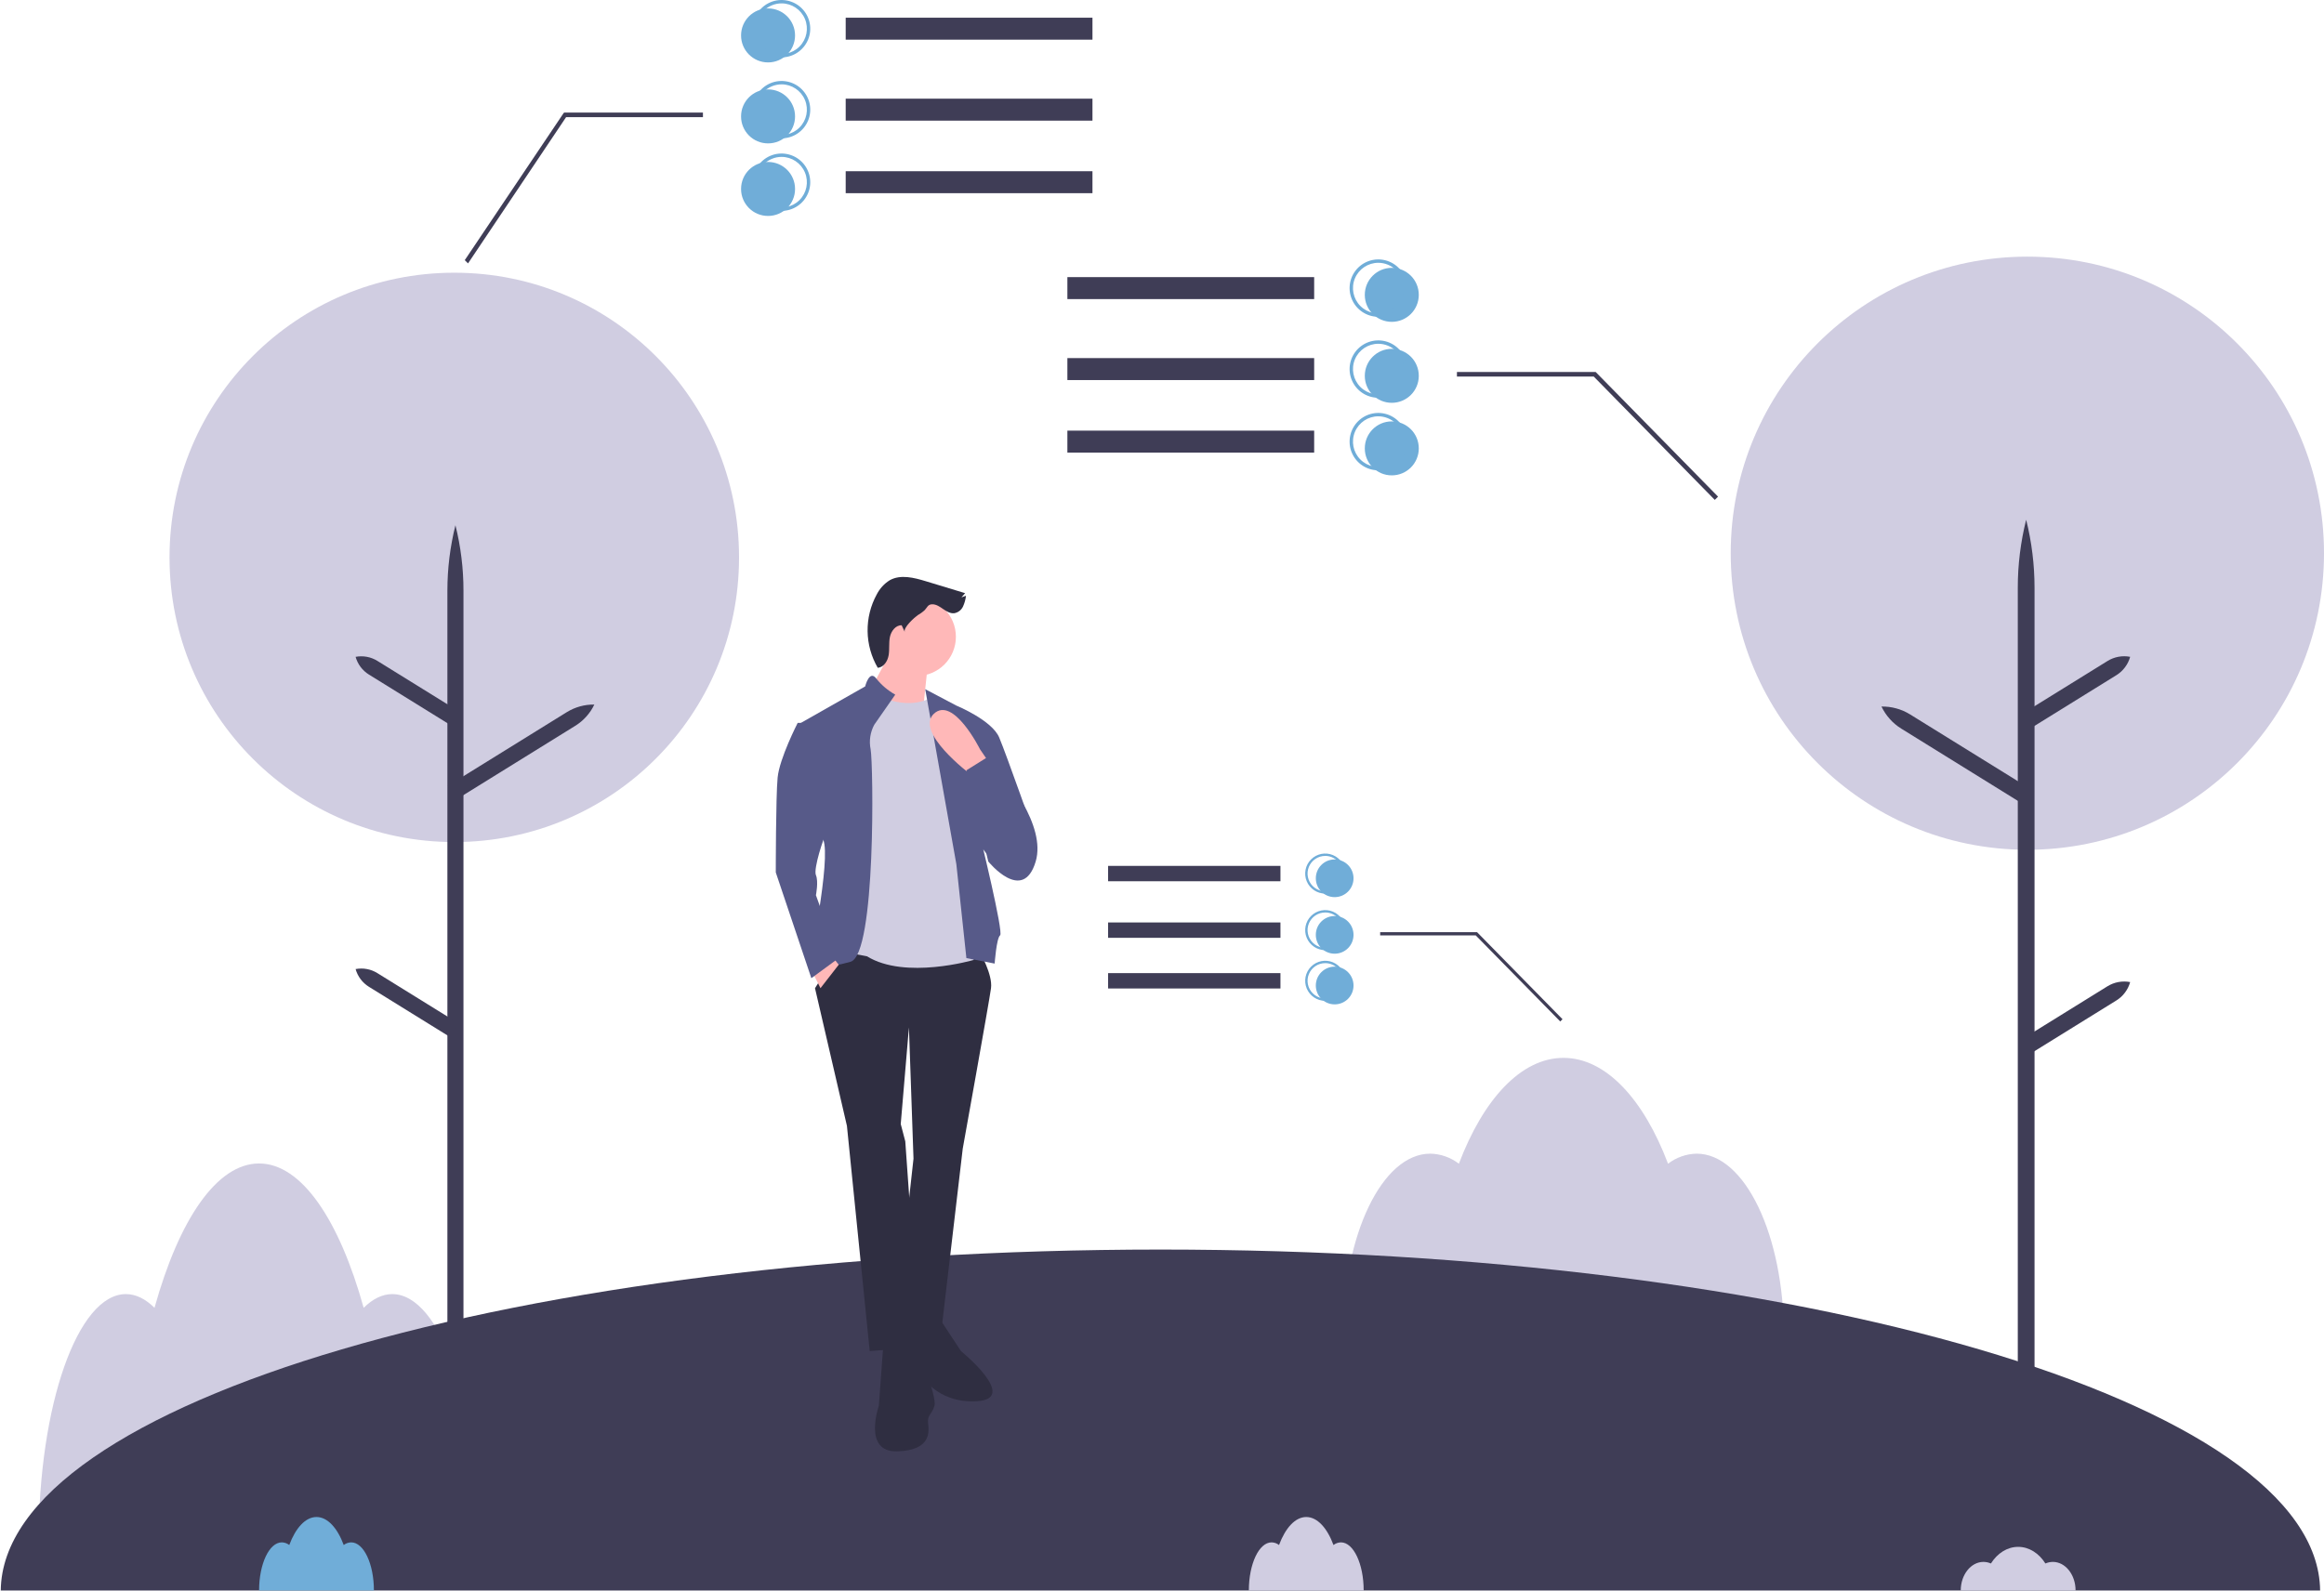 <svg xmlns="http://www.w3.org/2000/svg" viewBox="0 0 1012 693" width="1012" height="693">
	<style>
		tspan { white-space:pre }
		.shp0 { fill: #d0cde1 } 
		.shp1 { fill: #3f3d56 } 
		.shp2 { fill: #70add8 } 
		.shp3 { fill: #2f2e41 } 
		.shp4 { fill: #ffb8b8 } 
		.shp5 { fill: #575a89 } 
	</style>
	<path id="Layer" class="shp0" d="M54.82 563.69C59.19 563.69 63.38 565.81 67.28 569.67C77.91 531.39 94.35 506.79 112.82 506.79C131.29 506.79 147.74 531.39 158.36 569.67C162.26 565.81 166.46 563.69 170.82 563.69C191.81 563.69 208.82 612.09 208.82 671.79L16.82 671.79C16.82 612.09 33.84 563.69 54.82 563.69Z" />
	<path id="Layer" class="shp0" d="M622.82 502.52C623.94 502.54 625.06 502.65 626.16 502.85C627.26 503.05 628.35 503.34 629.41 503.71C630.46 504.08 631.49 504.54 632.47 505.07C633.46 505.61 634.4 506.22 635.28 506.9C645.91 478.83 662.35 460.79 680.82 460.79C699.3 460.79 715.74 478.83 726.36 506.9C727.25 506.22 728.19 505.61 729.17 505.07C730.16 504.54 731.18 504.08 732.24 503.71C733.3 503.34 734.38 503.05 735.48 502.85C736.59 502.65 737.7 502.54 738.82 502.52C759.81 502.52 776.82 538.01 776.82 581.79L584.82 581.79C584.82 538.01 601.84 502.52 622.82 502.52Z" />
	<path id="Layer" class="shp1" d="M0.33 692.79L1010.31 692.79C1009.4 610.73 783.65 544.29 505.32 544.29C226.99 544.29 1.24 610.73 0.33 692.79Z" />
	<path id="Layer" class="shp0" d="M882.82 370.15C954.26 370.15 1012 312.41 1012 240.97C1012 169.54 954.26 111.79 882.82 111.79C811.39 111.79 753.65 169.54 753.65 240.97C753.65 312.41 811.39 370.15 882.82 370.15Z" />
	<path id="Layer" class="shp1" d="M878.66 610.79L885.95 610.79L885.95 256C885.95 253.51 885.87 251.02 885.72 248.53C885.57 246.04 885.34 243.56 885.03 241.08C884.73 238.61 884.35 236.14 883.89 233.69C883.44 231.24 882.91 228.8 882.3 226.39L882.3 226.39C881.7 228.8 881.17 231.24 880.71 233.69C880.26 236.14 879.88 238.61 879.57 241.08C879.27 243.56 879.04 246.04 878.88 248.53C878.73 251.02 878.66 253.51 878.66 256L878.66 610.79Z" />
	<path id="Layer" class="shp1" d="M881.89 350.83L885.73 344.63L831.78 311.2C830.85 310.62 829.88 310.11 828.88 309.67C827.87 309.23 826.84 308.87 825.79 308.58C824.73 308.29 823.66 308.07 822.57 307.93C821.49 307.8 820.39 307.74 819.3 307.75L819.3 307.75C819.77 308.74 820.31 309.69 820.92 310.6C821.52 311.51 822.2 312.38 822.93 313.19C823.65 314.01 824.44 314.77 825.28 315.47C826.12 316.18 827.01 316.82 827.94 317.39L881.89 350.83Z" />
	<path id="Layer" class="shp1" d="M884.43 317.13L880.59 310.93L917.72 287.93C918.45 287.47 919.22 287.09 920.02 286.78C920.82 286.47 921.64 286.24 922.49 286.08C923.33 285.93 924.18 285.85 925.04 285.85C925.9 285.86 926.75 285.94 927.59 286.1L927.59 286.1C927.36 286.92 927.06 287.73 926.68 288.49C926.3 289.26 925.85 289.99 925.33 290.68C924.82 291.36 924.24 292 923.61 292.58C922.98 293.15 922.29 293.67 921.56 294.12L884.43 317.13Z" />
	<path id="Layer" class="shp1" d="M884.43 458.81L880.59 452.61L917.72 429.6C918.45 429.15 919.22 428.77 920.02 428.46C920.82 428.15 921.64 427.92 922.49 427.76C923.33 427.61 924.18 427.53 925.04 427.53C925.9 427.53 926.75 427.62 927.59 427.78L927.59 427.78C927.36 428.6 927.06 429.4 926.68 430.17C926.3 430.94 925.85 431.67 925.33 432.36C924.82 433.04 924.24 433.68 923.61 434.26C922.98 434.83 922.29 435.35 921.56 435.8L884.43 458.81Z" />
	<path id="Layer" class="shp0" d="M197.82 366.79C266.39 366.79 321.82 311.37 321.82 242.79C321.82 174.22 266.39 118.79 197.82 118.79C129.25 118.79 73.82 174.22 73.82 242.79C73.82 311.37 129.25 366.79 197.82 366.79Z" />
	<path id="Layer" class="shp1" d="M201.82 597.79L194.82 597.79L194.82 257.22C194.82 254.83 194.9 252.44 195.04 250.05C195.19 247.66 195.41 245.28 195.7 242.9C195.99 240.53 196.36 238.16 196.8 235.81C197.23 233.45 197.74 231.11 198.32 228.79L198.32 228.79C198.9 231.11 199.41 233.45 199.85 235.81C200.29 238.16 200.65 240.53 200.94 242.9C201.24 245.28 201.46 247.66 201.6 250.05C201.75 252.44 201.82 254.83 201.82 257.22L201.82 597.79Z" />
	<path id="Layer" class="shp1" d="M198.72 348.25L195.03 342.3L246.82 310.2C247.71 309.65 248.65 309.16 249.61 308.74C250.57 308.32 251.56 307.97 252.57 307.69C253.59 307.41 254.62 307.2 255.66 307.07C256.7 306.94 257.75 306.88 258.8 306.9L258.8 306.9C258.35 307.85 257.83 308.76 257.25 309.64C256.66 310.51 256.02 311.34 255.32 312.12C254.62 312.9 253.86 313.64 253.06 314.31C252.25 314.98 251.4 315.6 250.51 316.15L198.72 348.25Z" />
	<path id="Layer" class="shp1" d="M196.28 315.9L199.96 309.95L164.32 287.87C163.62 287.43 162.88 287.07 162.12 286.77C161.35 286.47 160.56 286.25 159.75 286.1C158.94 285.95 158.12 285.87 157.3 285.88C156.47 285.88 155.65 285.96 154.85 286.11L154.85 286.11C155.07 286.9 155.36 287.67 155.73 288.41C156.09 289.15 156.52 289.85 157.02 290.51C157.51 291.17 158.06 291.78 158.67 292.33C159.28 292.89 159.93 293.38 160.63 293.82L196.28 315.9Z" />
	<path id="Layer" class="shp1" d="M196.28 451.9L199.96 445.95L164.32 423.87C163.62 423.43 162.88 423.07 162.12 422.77C161.35 422.47 160.56 422.25 159.75 422.1C158.94 421.95 158.12 421.87 157.3 421.88C156.47 421.88 155.65 421.96 154.85 422.11L154.85 422.11C155.07 422.9 155.36 423.67 155.73 424.41C156.09 425.15 156.52 425.85 157.02 426.51C157.51 427.17 158.06 427.78 158.67 428.33C159.28 428.89 159.93 429.38 160.63 429.82L196.28 451.9Z" />
	<path id="Layer" class="shp0" d="M863.72 680.34C864 680.35 864.28 680.36 864.55 680.39C864.83 680.42 865.1 680.46 865.38 680.52C865.65 680.58 865.92 680.65 866.18 680.74C866.45 680.82 866.71 680.92 866.96 681.03C869.73 676.63 874.01 673.79 878.82 673.79C883.63 673.79 887.92 676.63 890.68 681.03C890.94 680.92 891.2 680.82 891.46 680.74C891.73 680.65 892 680.58 892.27 680.52C892.54 680.46 892.82 680.42 893.09 680.39C893.37 680.36 893.65 680.35 893.93 680.34C899.39 680.34 903.82 685.92 903.82 692.79L853.82 692.79C853.82 685.92 858.25 680.34 863.72 680.34Z" />
	<path id="Layer" class="shp0" d="M553.72 671.83C554.01 671.83 554.3 671.86 554.59 671.92C554.88 671.97 555.16 672.05 555.44 672.14C555.71 672.24 555.98 672.36 556.23 672.5C556.49 672.65 556.73 672.81 556.96 672.99C559.73 665.56 564.01 660.79 568.82 660.79C573.63 660.79 577.92 665.56 580.68 672.99C580.91 672.81 581.16 672.65 581.41 672.5C581.67 672.36 581.93 672.24 582.21 672.14C582.49 672.05 582.77 671.97 583.06 671.92C583.34 671.86 583.63 671.83 583.93 671.83C589.39 671.83 593.82 681.21 593.82 692.79L543.82 692.79C543.82 681.21 548.25 671.83 553.72 671.83Z" />
	<path id="Layer" class="shp2" d="M122.72 671.83C123.01 671.83 123.3 671.86 123.59 671.92C123.88 671.97 124.16 672.05 124.44 672.14C124.71 672.24 124.98 672.36 125.23 672.5C125.49 672.65 125.73 672.81 125.96 672.99C128.73 665.56 133.01 660.79 137.82 660.79C142.63 660.79 146.92 665.56 149.68 672.99C149.91 672.81 150.16 672.65 150.41 672.5C150.67 672.36 150.93 672.24 151.21 672.14C151.49 672.05 151.77 671.97 152.06 671.92C152.34 671.86 152.63 671.83 152.93 671.83C158.39 671.83 162.82 681.21 162.82 692.79L112.82 692.79C112.82 681.21 117.25 671.83 122.72 671.83Z" />
	<path id="Layer" class="shp3" d="M390.64 482.07L392.23 489.61L394.21 497.16L400.57 586.9L378.72 588.49L368.8 490.41L370.38 485.25L390.64 482.07L390.64 482.07Z" />
	<path id="Layer" class="shp3" d="M409.3 574.59L418.44 588.49C418.44 588.49 443.85 609.14 425.58 610.33C407.32 611.53 400.57 598.02 400.57 598.02C400.57 598.02 394.21 596.04 393.42 594.05C392.62 592.07 395.01 574.59 395.01 574.59L409.3 574.59Z" />
	<path id="Layer" class="shp3" d="M398.98 585.32C398.98 585.32 408.11 608.35 406.92 612.32C405.73 616.29 403.74 616.29 404.14 619.86C404.54 623.44 405.73 631.78 390.64 632.18C375.55 632.57 382.7 612.32 382.7 612.32L384.68 585.32L398.98 585.32Z" />
	<path id="Layer" class="shp3" d="M426.77 414.96C426.77 414.96 432.33 424.49 431.54 430.45C430.75 436.4 419.23 500.34 419.23 500.34L410.1 578.17L389.84 576.58L397.79 504.7L395.8 447.52L392.23 489.61L368.8 490.41L354.9 430.45C354.9 430.45 365.22 413.77 367.21 412.58C369.19 411.38 426.77 414.96 426.77 414.96Z" />
	<path id="Layer" class="shp4" d="M399.18 294.44C408.62 294.44 416.25 286.8 416.25 277.36C416.25 267.92 408.62 260.29 399.18 260.29C389.73 260.29 382.1 267.92 382.1 277.36C382.1 286.8 389.73 294.44 399.18 294.44Z" />
	<path id="Layer" class="shp4" d="M404.14 288.28L401.76 310.92L375.55 306.94L389.84 280.34L404.14 288.28L404.14 288.28Z" />
	<path id="Layer" class="shp0" d="M377.53 300.19C377.53 300.19 391.03 310.12 404.14 304.56L423.99 355L423.99 418.14C423.99 418.14 394.21 426.87 377.53 416.55C377.53 416.55 365.62 414.16 363.63 414.56C361.65 414.96 370.78 306.95 370.78 306.95L377.53 300.19Z" />
	<path id="Layer" class="shp5" d="M389.84 302.58L380.71 315.68C380.27 316.49 379.9 317.34 379.61 318.22C379.32 319.09 379.1 319.99 378.97 320.9C378.83 321.81 378.78 322.74 378.8 323.66C378.83 324.58 378.94 325.5 379.12 326.4C380.31 332.76 381.5 415.75 370.39 418.93C359.27 422.11 352.12 421.71 352.12 421.71C352.12 421.71 362.05 374.06 358.47 365.72L347.35 315.68L376.74 299C376.74 299 378.58 291.46 381.63 295.63C382.19 296.33 382.79 297.01 383.42 297.65C384.05 298.3 384.71 298.91 385.4 299.5C386.09 300.08 386.81 300.63 387.55 301.14C388.29 301.66 389.06 302.14 389.84 302.58L389.84 302.58Z" />
	<path id="Layer" class="shp5" d="M416.45 376.44L402.89 300.19L416.45 307.34C416.45 307.34 431.94 313.7 435.11 321.24C438.29 328.79 451 364.92 451 364.92C451 364.92 447.82 386.76 435.91 377.63C423.99 368.5 426.77 364.13 426.77 364.13C426.77 364.13 437.1 406.22 435.51 407.41C433.92 408.6 433.13 419.72 433.13 419.72L420.82 417.34L416.45 376.44Z" />
	<path id="Layer" class="shp4" d="M431.94 333.95L426.77 326.4C426.77 326.4 415.1 302.97 406.64 310.92C398.18 318.86 422.41 337.13 422.41 337.13L431.94 333.95Z" />
	<path id="Layer" class="shp4" d="M362.05 416.15L365.22 420.23L357.28 430.44L353.71 423.3L362.05 416.15L362.05 416.15Z" />
	<path id="Layer" class="shp3" d="M406.02 263.22C407.77 263.23 409.31 264.32 410.74 265.32C412.18 266.31 413.81 267.31 415.55 267.11C415.96 267.04 416.35 266.92 416.73 266.75C417.11 266.59 417.46 266.38 417.79 266.13C418.12 265.88 418.41 265.59 418.67 265.27C418.93 264.95 419.15 264.6 419.33 264.23C419.5 263.86 419.66 263.48 419.8 263.09C419.94 262.71 420.07 262.32 420.18 261.92C420.29 261.52 420.38 261.12 420.46 260.72C420.54 260.32 420.6 259.91 420.65 259.5L418.67 260.2L420.27 258.37L403.21 253.19C398.05 251.62 392.22 250.11 387.49 252.71C386.89 253.08 386.3 253.5 385.75 253.95C385.2 254.41 384.69 254.9 384.2 255.43C383.72 255.95 383.28 256.51 382.87 257.1C382.47 257.68 382.1 258.3 381.78 258.93C380.44 261.38 379.42 263.99 378.75 266.7C378.08 269.4 377.76 272.19 377.8 274.97C377.84 277.76 378.24 280.53 378.99 283.22C379.74 285.91 380.83 288.49 382.23 290.89C384.85 290.67 386.56 287.93 386.98 285.34C387.4 282.75 386.99 280.06 387.51 277.49C388.04 274.92 390 272.28 392.63 272.36L394.01 275.31C393.12 273.43 398.38 268.82 399.63 267.96C399.9 267.81 400.17 267.64 400.44 267.47C400.7 267.3 400.96 267.12 401.22 266.94C401.47 266.75 401.73 266.56 401.97 266.36C402.21 266.16 402.45 265.95 402.69 265.74C403.77 264.6 404.04 263.2 406.02 263.22Z" />
	<path id="Layer" class="shp5" d="M430.35 329.58L420.82 335.54L430.35 375.25C430.35 375.25 445.44 393.91 451 375.25C455.65 359.63 438.05 338.16 432.19 331.58C431.04 330.3 430.35 329.58 430.35 329.58Z" />
	<path id="Layer" class="shp5" d="M356.49 314.89L347.35 314.89C347.35 314.89 339.41 330.37 338.62 338.71C337.82 347.05 337.82 380.01 337.82 380.01L353.31 426.08L365.22 417.34L355.3 389.94C355.3 389.94 356.49 383.98 355.3 381.2C354.1 378.42 358.87 364.13 359.66 363.33C360.46 362.54 356.49 314.89 356.49 314.89Z" />
	<path id="Layer" class="shp1" d="M464.8 130.28L572.26 130.28L572.26 120.71L464.8 120.71L464.8 130.28Z" />
	<path id="Layer" class="shp1" d="M464.8 165.55L572.26 165.55L572.26 155.98L464.8 155.98L464.8 165.55Z" />
	<path id="Layer" class="shp1" d="M464.8 197.15L572.26 197.15L572.26 187.58L464.8 187.58L464.8 197.15Z" />
	<path id="Layer" class="shp1" d="M746.71 217.74L694.01 164.03L634.43 164.03L634.43 162.03L694.84 162.03L695.14 162.33L748.14 216.33L746.71 217.74L746.71 217.74Z" />
	<path id="Layer" class="shp2" d="M606.06 140.19C612.57 140.19 617.82 134.93 617.82 128.43C617.82 121.93 612.57 116.67 606.06 116.67C599.56 116.67 594.31 121.93 594.31 128.43C594.31 134.93 599.56 140.19 606.06 140.19Z" />
	<path id="Layer" class="shp2" d="M606.06 175.46C612.57 175.46 617.82 170.21 617.82 163.71C617.82 157.2 612.57 151.95 606.06 151.95C599.56 151.95 594.31 157.2 594.31 163.71C594.31 170.21 599.56 175.46 606.06 175.46Z" />
	<path id="Layer" class="shp2" d="M606.06 207.06C612.57 207.06 617.82 201.81 617.82 195.31C617.82 188.8 612.57 183.55 606.06 183.55C599.56 183.55 594.31 188.8 594.31 195.31C594.31 201.81 599.56 207.06 606.06 207.06Z" />
	<path id="Layer" fill-rule="evenodd" class="shp2" d="M612.68 125.49C612.68 127.13 612.35 128.76 611.72 130.27C611.1 131.79 610.18 133.16 609.02 134.32C607.86 135.48 606.48 136.4 604.96 137.03C603.45 137.66 601.83 137.98 600.19 137.99C595.13 137.99 590.58 134.94 588.64 130.27C586.71 125.61 587.78 120.23 591.35 116.66C594.92 113.09 600.3 112.02 604.97 113.95C609.63 115.88 612.68 120.44 612.68 125.49ZM611.21 125.49C611.21 124.05 610.92 122.61 610.37 121.28C609.81 119.94 609 118.73 607.98 117.7C606.95 116.68 605.74 115.87 604.4 115.31C603.07 114.76 601.63 114.47 600.19 114.47C595.73 114.47 591.71 117.16 590 121.27C588.3 125.39 589.24 130.13 592.39 133.29C595.54 136.44 600.28 137.38 604.4 135.68C608.52 133.97 611.21 129.95 611.21 125.49Z" />
	<path id="Layer" fill-rule="evenodd" class="shp2" d="M612.68 160.77C612.68 162.41 612.35 164.03 611.72 165.55C611.1 167.06 610.18 168.44 609.02 169.6C607.86 170.76 606.48 171.68 604.96 172.3C603.45 172.93 601.83 173.26 600.19 173.26C595.13 173.26 590.58 170.22 588.64 165.55C586.71 160.88 587.78 155.51 591.35 151.93C594.92 148.36 600.3 147.29 604.97 149.22C609.63 151.16 612.68 155.71 612.68 160.77ZM611.21 160.77C611.21 159.32 610.92 157.89 610.37 156.55C609.81 155.21 609 154 607.98 152.98C606.95 151.95 605.74 151.14 604.4 150.59C603.07 150.03 601.63 149.75 600.19 149.74C595.73 149.74 591.71 152.43 590 156.55C588.3 160.67 589.24 165.41 592.39 168.56C595.54 171.71 600.28 172.66 604.4 170.95C608.52 169.24 611.21 165.23 611.21 160.77Z" />
	<path id="Layer" fill-rule="evenodd" class="shp2" d="M612.68 192.37C612.68 194.01 612.35 195.63 611.72 197.14C611.1 198.66 610.18 200.04 609.02 201.2C607.86 202.36 606.48 203.28 604.96 203.9C603.45 204.53 601.83 204.86 600.19 204.86C595.13 204.86 590.58 201.82 588.64 197.15C586.71 192.48 587.78 187.11 591.35 183.53C594.92 179.96 600.3 178.89 604.97 180.82C609.63 182.76 612.68 187.31 612.68 192.37ZM610.37 188.15C609.81 186.81 609 185.6 607.98 184.58C606.95 183.55 605.74 182.74 604.4 182.19C603.07 181.63 601.63 181.34 600.19 181.34C595.73 181.34 591.71 184.03 590 188.15C588.3 192.27 589.24 197.01 592.39 200.16C595.54 203.31 600.28 204.26 604.4 202.55C608.52 200.84 611.21 196.82 611.21 192.37C611.21 190.92 610.92 189.49 610.37 188.15Z" />
	<path id="Layer" class="shp1" d="M475.72 7.71L368.26 7.71L368.26 17.28L475.72 17.28L475.72 7.71Z" />
	<path id="Layer" class="shp1" d="M475.72 42.98L368.26 42.98L368.26 52.55L475.72 52.55L475.72 42.98Z" />
	<path id="Layer" class="shp1" d="M475.72 74.58L368.26 74.58L368.26 84.15L475.72 84.15L475.72 74.58Z" />
	<path id="Layer" class="shp1" d="M203.81 114.73L246.51 51.03L306.1 51.03L306.1 49.03L245.68 49.03L245.38 49.33L202.38 113.33L203.81 114.73L203.81 114.73Z" />
	<path id="Layer" class="shp2" d="M334.46 27.19C340.96 27.19 346.21 21.93 346.21 15.43C346.21 8.93 340.96 3.67 334.46 3.67C327.95 3.67 322.7 8.93 322.7 15.43C322.7 21.93 327.95 27.19 334.46 27.19Z" />
	<path id="Layer" class="shp2" d="M334.46 62.46C340.96 62.46 346.21 57.21 346.21 50.71C346.21 44.2 340.96 38.95 334.46 38.95C327.95 38.95 322.7 44.2 322.7 50.71C322.7 57.21 327.95 62.46 334.46 62.46Z" />
	<path id="Layer" class="shp2" d="M334.46 94.06C340.96 94.06 346.21 88.81 346.21 82.31C346.21 75.8 340.96 70.55 334.46 70.55C327.95 70.55 322.7 75.8 322.7 82.31C322.7 88.81 327.95 94.06 334.46 94.06Z" />
	<path id="Layer" fill-rule="evenodd" class="shp2" d="M340.34 24.99C338.7 24.98 337.07 24.66 335.56 24.03C334.04 23.4 332.67 22.48 331.51 21.32C330.35 20.16 329.43 18.79 328.8 17.27C328.17 15.76 327.84 14.13 327.84 12.49C327.84 7.44 330.89 2.88 335.55 0.95C340.22 -0.98 345.6 0.09 349.17 3.66C352.74 7.23 353.81 12.61 351.88 17.27C349.94 21.94 345.39 24.99 340.34 24.99ZM340.34 1.47C338.89 1.47 337.46 1.76 336.12 2.31C334.78 2.87 333.57 3.68 332.54 4.7C331.52 5.73 330.71 6.94 330.15 8.28C329.6 9.61 329.31 11.05 329.31 12.49C329.31 16.95 332 20.97 336.12 22.68C340.24 24.38 344.98 23.44 348.13 20.29C351.28 17.13 352.23 12.39 350.52 8.27C348.81 4.16 344.79 1.47 340.34 1.47Z" />
	<path id="Layer" fill-rule="evenodd" class="shp2" d="M340.34 60.26C338.7 60.26 337.07 59.93 335.56 59.3C334.04 58.68 332.67 57.76 331.51 56.6C330.35 55.44 329.43 54.06 328.8 52.55C328.17 51.03 327.84 49.41 327.84 47.77C327.84 42.71 330.89 38.16 335.55 36.22C340.22 34.29 345.6 35.36 349.17 38.93C352.74 42.51 353.81 47.88 351.88 52.55C349.94 57.22 345.39 60.26 340.34 60.26ZM340.34 36.74C338.89 36.75 337.46 37.03 336.12 37.59C334.78 38.14 333.57 38.95 332.54 39.98C331.52 41 330.71 42.21 330.15 43.55C329.6 44.89 329.31 46.32 329.31 47.77C329.31 52.23 332 56.24 336.12 57.95C340.24 59.66 344.98 58.71 348.13 55.56C351.28 52.41 352.23 47.67 350.52 43.55C348.81 39.43 344.79 36.74 340.34 36.74Z" />
	<path id="Layer" fill-rule="evenodd" class="shp2" d="M340.34 91.86C338.7 91.86 337.07 91.53 335.56 90.9C334.04 90.28 332.67 89.36 331.51 88.2C330.35 87.04 329.43 85.66 328.8 84.14C328.17 82.63 327.84 81.01 327.84 79.37C327.84 74.31 330.89 69.76 335.55 67.82C340.22 65.89 345.6 66.96 349.17 70.53C352.74 74.11 353.81 79.48 351.88 84.15C349.94 88.82 345.39 91.86 340.34 91.86ZM340.34 68.34C338.89 68.34 337.46 68.63 336.12 69.19C334.78 69.74 333.57 70.55 332.54 71.58C331.52 72.6 330.71 73.81 330.15 75.15C329.6 76.49 329.31 77.92 329.31 79.37C329.31 83.82 332 87.84 336.12 89.55C340.24 91.26 344.98 90.31 348.13 87.16C351.28 84.01 352.23 79.27 350.52 75.15C348.81 71.03 344.79 68.34 340.34 68.34Z" />
	<path id="Layer" class="shp1" d="M482.53 383.86L557.58 383.86L557.58 377.17L482.53 377.17L482.53 383.86Z" />
	<path id="Layer" class="shp1" d="M482.53 408.5L557.58 408.5L557.58 401.81L482.53 401.81L482.53 408.5Z" />
	<path id="Layer" class="shp1" d="M482.53 430.57L557.58 430.57L557.58 423.88L482.53 423.88L482.53 430.57Z" />
	<path id="Layer" class="shp1" d="M679.42 444.94L642.61 407.44L601 407.44L601 406.04L643.19 406.04L643.4 406.25L680.41 443.96L679.42 444.94L679.42 444.94Z" />
	<path id="Layer" class="shp2" d="M581.19 390.78C585.73 390.78 589.4 387.11 589.4 382.57C589.4 378.03 585.73 374.36 581.19 374.36C576.65 374.36 572.98 378.03 572.98 382.57C572.98 387.11 576.65 390.78 581.19 390.78Z" />
	<path id="Layer" class="shp2" d="M581.19 415.42C585.73 415.42 589.4 411.75 589.4 407.21C589.4 402.67 585.73 399 581.19 399C576.65 399 572.98 402.67 572.98 407.21C572.98 411.75 576.65 415.42 581.19 415.42Z" />
	<path id="Layer" class="shp2" d="M581.19 437.49C585.73 437.49 589.4 433.82 589.4 429.28C589.4 424.74 585.73 421.06 581.19 421.06C576.65 421.06 572.98 424.74 572.98 429.28C572.98 433.82 576.65 437.49 581.19 437.49Z" />
	<path id="Layer" fill-rule="evenodd" class="shp2" d="M585.81 380.52C585.81 381.66 585.58 382.8 585.14 383.86C584.7 384.91 584.06 385.88 583.25 386.69C582.44 387.49 581.48 388.14 580.42 388.58C579.36 389.02 578.23 389.24 577.08 389.24C573.55 389.24 570.37 387.12 569.02 383.86C567.67 380.6 568.42 376.84 570.91 374.35C573.41 371.85 577.16 371.11 580.42 372.46C583.68 373.81 585.81 376.99 585.81 380.52ZM584.78 380.52C584.78 379.51 584.58 378.51 584.19 377.57C583.8 376.64 583.24 375.79 582.52 375.08C581.81 374.36 580.96 373.8 580.03 373.41C579.09 373.02 578.09 372.82 577.08 372.82C573.97 372.82 571.16 374.7 569.97 377.57C568.78 380.45 569.44 383.76 571.64 385.96C573.84 388.16 577.15 388.82 580.03 387.63C582.9 386.44 584.78 383.63 584.78 380.52Z" />
	<path id="Layer" fill-rule="evenodd" class="shp2" d="M585.81 405.15C585.81 406.3 585.58 407.43 585.14 408.49C584.7 409.55 584.06 410.51 583.25 411.32C582.44 412.13 581.48 412.77 580.42 413.21C579.36 413.65 578.23 413.88 577.08 413.88C573.55 413.88 570.37 411.75 569.02 408.49C567.67 405.23 568.42 401.48 570.91 398.98C573.41 396.49 577.16 395.74 580.42 397.09C583.68 398.44 585.81 401.63 585.81 405.15ZM584.78 405.15C584.78 404.14 584.58 403.14 584.19 402.21C583.8 401.28 583.24 400.43 582.52 399.71C581.81 399 580.96 398.43 580.03 398.04C579.09 397.66 578.09 397.46 577.08 397.46C573.97 397.46 571.16 399.33 569.97 402.21C568.78 405.08 569.44 408.4 571.64 410.6C573.84 412.8 577.15 413.46 580.03 412.27C582.9 411.08 584.78 408.27 584.78 405.15Z" />
	<path id="Layer" fill-rule="evenodd" class="shp2" d="M585.81 427.22C585.81 428.37 585.58 429.5 585.14 430.56C584.7 431.62 584.06 432.58 583.25 433.39C582.44 434.2 581.48 434.84 580.42 435.28C579.36 435.72 578.23 435.95 577.08 435.95C573.55 435.95 570.37 433.82 569.02 430.56C567.67 427.3 568.42 423.55 570.91 421.05C573.41 418.56 577.16 417.81 580.42 419.16C583.68 420.51 585.81 423.69 585.81 427.22ZM584.78 427.22C584.78 426.21 584.58 425.21 584.19 424.28C583.8 423.35 583.24 422.5 582.52 421.78C581.81 421.07 580.96 420.5 580.03 420.11C579.09 419.73 578.09 419.53 577.08 419.53C573.97 419.53 571.16 421.4 569.97 424.28C568.78 427.15 569.44 430.47 571.64 432.67C573.84 434.87 577.15 435.53 580.03 434.34C582.9 433.14 584.78 430.34 584.78 427.22Z" />
</svg>